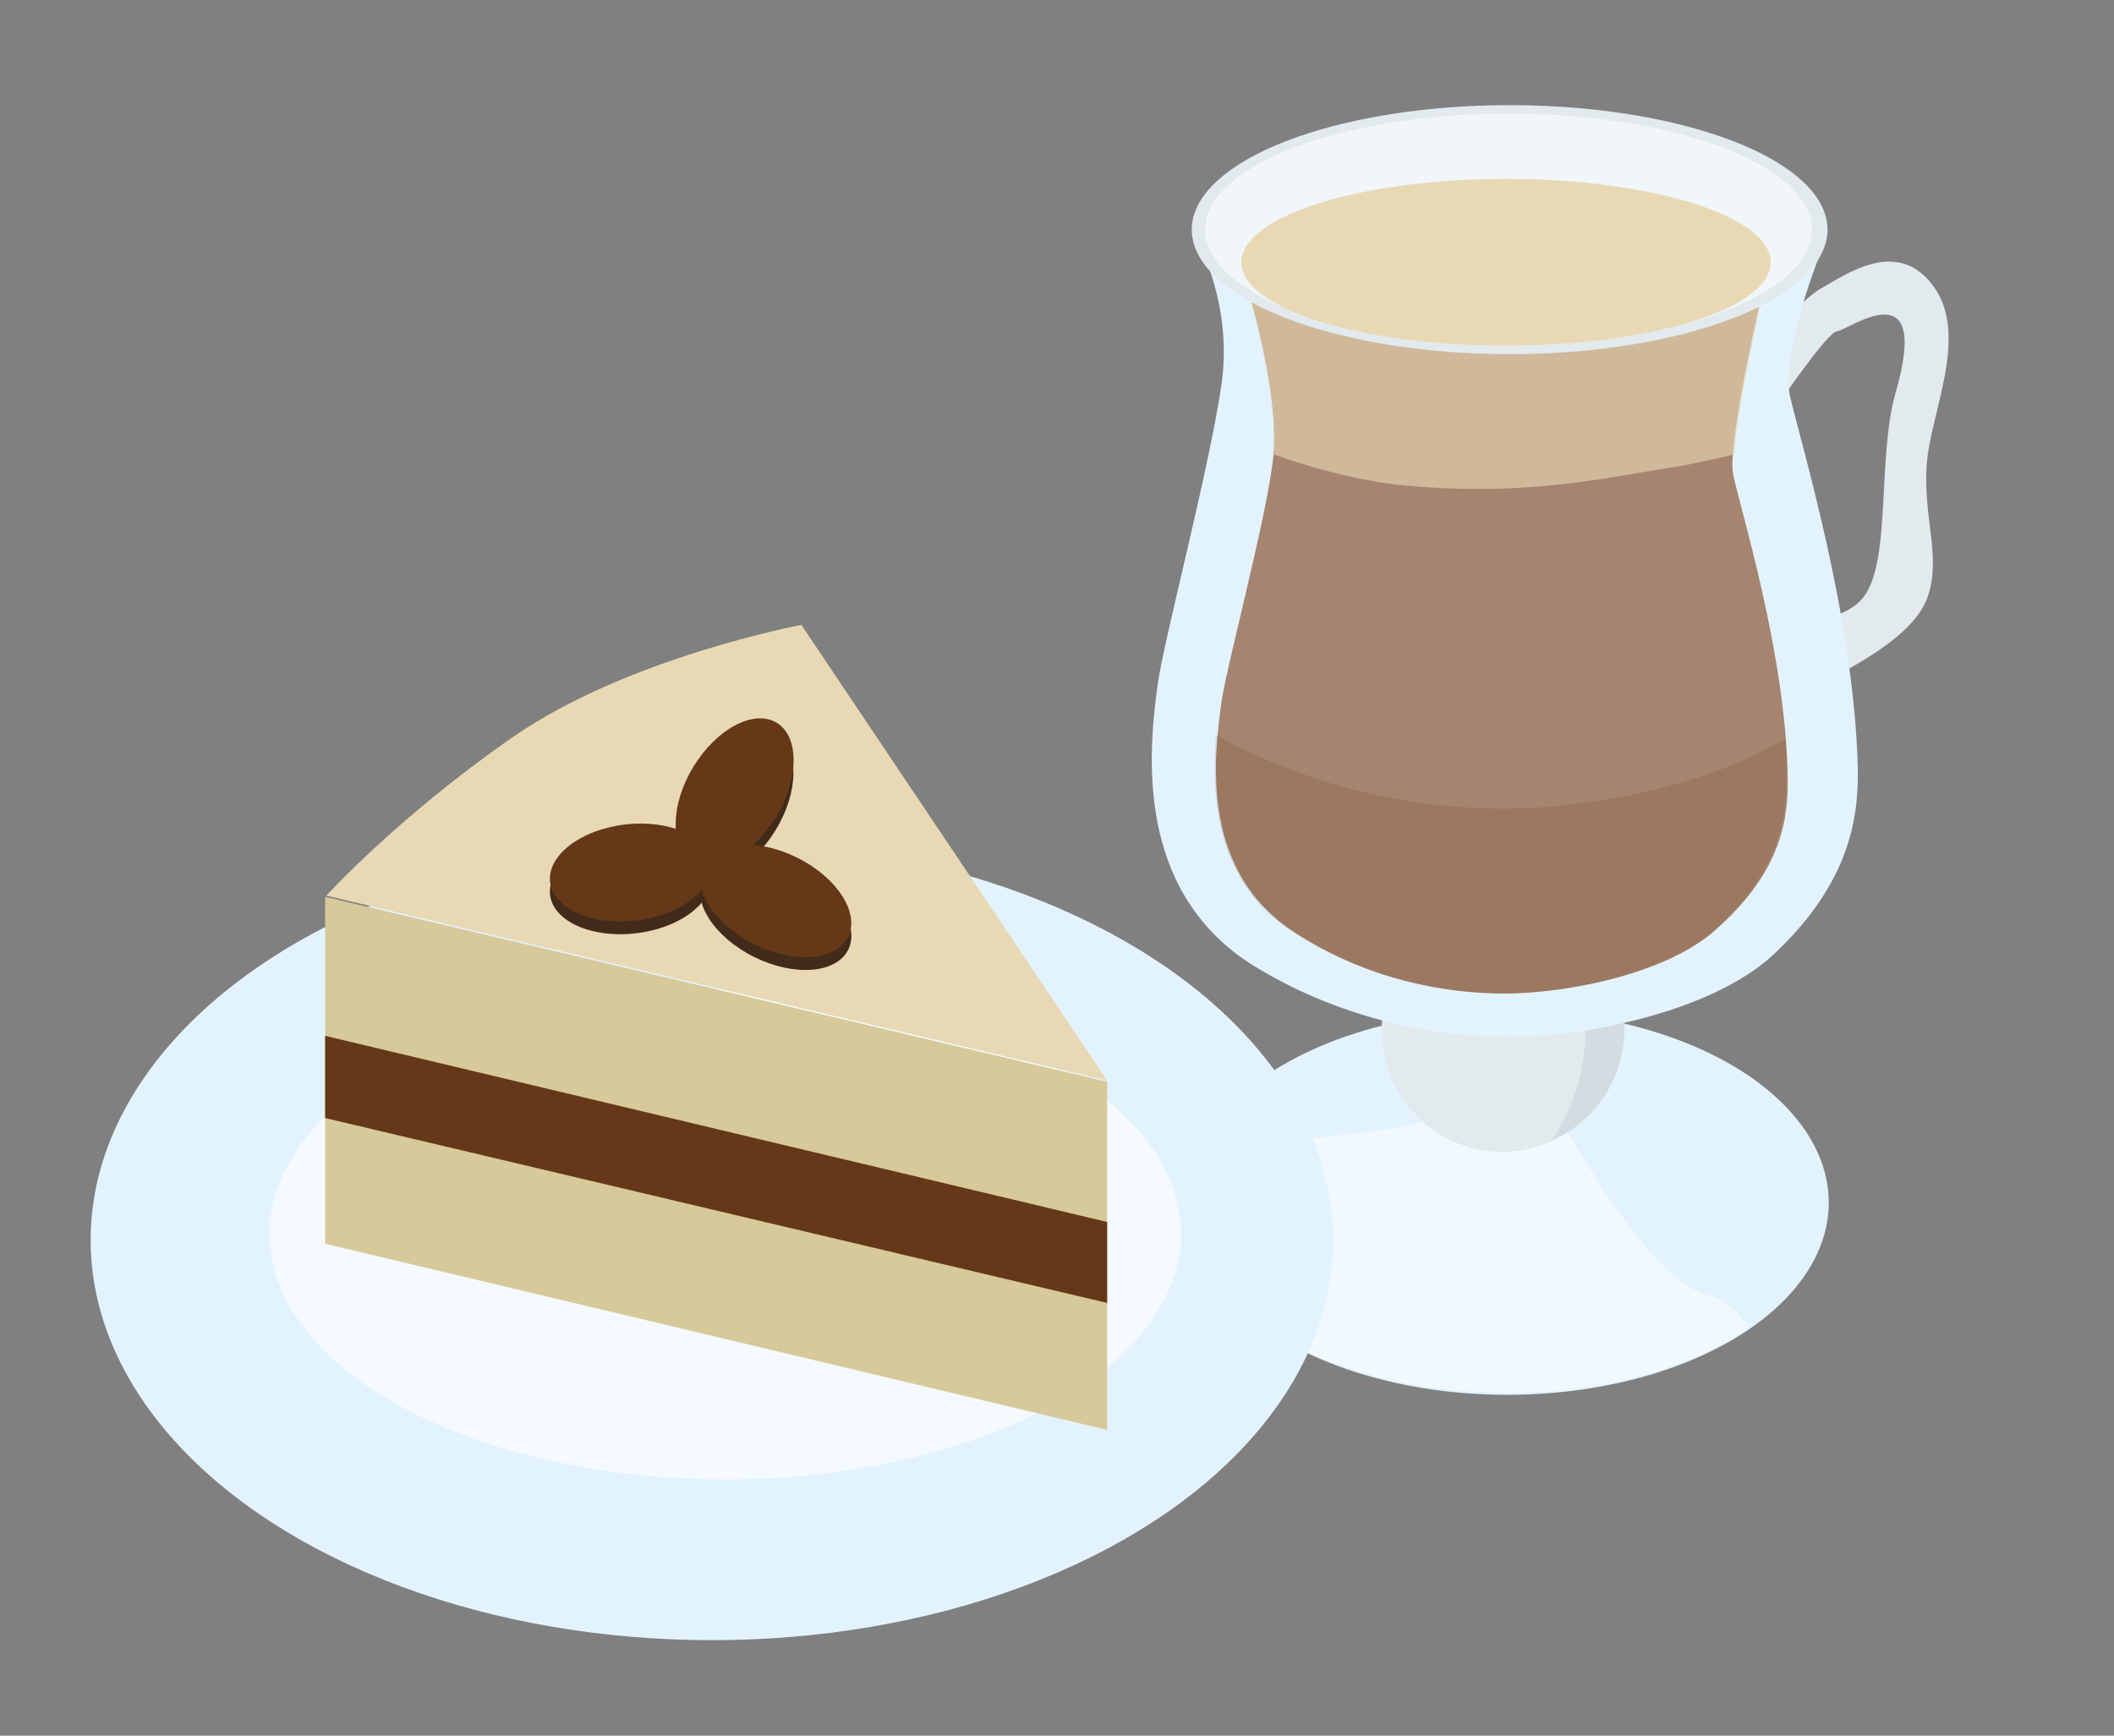 <?xml version="1.0" encoding="utf-8"?>
<!-- Generator: Adobe Illustrator 17.1.0, SVG Export Plug-In . SVG Version: 6.00 Build 0)  -->
<!DOCTYPE svg PUBLIC "-//W3C//DTD SVG 1.1//EN" "http://www.w3.org/Graphics/SVG/1.1/DTD/svg11.dtd">
<svg version="1.1" id="Layer_1" xmlns="http://www.w3.org/2000/svg" xmlns:xlink="http://www.w3.org/1999/xlink" x="0px" y="0px"
	 viewBox="452.4 -2196 174.9 143.6" enable-background="new 452.4 -2196 174.9 143.6" xml:space="preserve">
<rect x="452.4" y="-2196" width="174.9" height="143.6" fill="#808080" stroke="none"/>
<g id="Layer_1_1_">
	<ellipse fill="#E3F3FE" cx="577.1" cy="-2096.5" rx="26.6" ry="15.9"/>
	<path opacity="0.69" fill="#F7FCFF" enable-background="new    " d="M597.1-2086.2c-0.9-1.2-1.9-2.3-3.6-2.7
		c-5.7-1.8-13.3-17-13.3-17s-5.1-2.7-5.1,0.2c0,2.9-14.8,4-19.7,4.3c-1.4,0.1-2.7,0.1-3.9,0.1c-0.8,1.5-1.2,3-1.2,4.6
		c0,8.7,11.9,15.9,26.6,15.9C585-2080.7,592.3-2082.8,597.1-2086.2z"/>
	<circle fill="#E2EAEE" cx="576.7" cy="-2110.7" r="10"/>
	<path fill="#D3DCE0" d="M581.3-2119.7c1.4,2.4,2.3,5.4,2.3,8.6c0,3.7-1.1,7-2.8,9.4c3.6-1.5,6-5.1,6-9.2
		C586.8-2114.6,584.5-2118,581.3-2119.7z"/>
	<path fill="#E2EAEE" d="M599.1-2162c0.2-0.2,4.5-6.6,5.3-6.6s7.9-5.4,4.8,5.2c-1.5,5.4-0.3,14-2.7,16.9s-10.8,2.4-10.8,2.4v4.7
		c0,0,5.7,0.8,7.5-0.1c1.8-1,7.3-3.6,8.6-6.9c1.3-3.3-0.3-6.7,0-11.1c0.3-4.4,3.6-10.8,0.5-14.9c-3-4-7.3-0.8-9.3,0.3
		c-1.8,1-8.1,7.9-8.1,7.9L599.1-2162z"/>
	<path fill="#E3F3FE" d="M551-2177c0,0,3.4,5.5,2.5,12.5c-0.9,6.7-4.8,21.4-5.3,25c-0.8,5.7-1.9,17,7.6,23.2
		c7.3,4.6,15.3,6.1,21.4,6.1s16.7-2,21.9-6.8c6.2-5.8,7.1-11.1,7-15.5c-0.3-12.4-4.7-26.8-5.6-30.7c-0.8-3.4,2.3-11.3,2.3-11.3
		l-13.1-6.7l-22.1,1.9L551-2177z"/>
	<g id="XMLID_1_">
		<g>
			<path fill="#A5856F" d="M600.3-2131.9c0.1,3.6-0.5,7.9-5.7,12.6c-4.1,3.9-12.7,5.5-17.7,5.5c-5.1,0-11.4-1.2-17.3-5
				c-7.8-5-6.8-14.1-6.2-18.7c0.3-2.8,3.6-14.8,4.3-20.3c0.8-5.7-2.6-16.1-2.6-16.1l13.9,4.1l17.9-1.6l11.9-3c0,0-3.6,14.9-3,17.7
				C596.5-2153.5,600.1-2141.9,600.3-2131.9z"/>
		</g>
	</g>
	<g opacity="0.62">
		<path fill="#E8D9B4" d="M557.8-2158.4c0,0,5.9,2.2,11.2,2.6c10.2,0.9,16.7-0.8,22.2-1.6c1.2-0.2,4.7-1,4.7-1
			c0.3-4.7,3-16.1,3-16.1l-11.9,3l-17.9,1.6l-13.9-4.1C555.1-2173.8,558.2-2164.1,557.8-2158.4z"/>
	</g>
	<ellipse fill="#E2EAEE" cx="577.3" cy="-2177" rx="26.3" ry="10.3"/>
	<ellipse fill="#E3F3FE" cx="511.3" cy="-2093.4" rx="51.4" ry="33.1"/>
	<ellipse opacity="0.86" fill="#F7FCFF" enable-background="new    " cx="512.4" cy="-2093.9" rx="37.7" ry="20.3"/>
	<polygon fill="#D7C999" points="544,-2106.5 479.3,-2121.8 479.3,-2093.1 544,-2077.7 	"/>
	<path fill="#E8D9B4" d="M518.7-2144.3l25.3,37.7l-64.6-15.3c0,0,5.9-6.5,15.4-13.1C504.3-2141.6,518.7-2144.3,518.7-2144.3z"/>
	<polygon fill="#653819" points="479.3,-2103.5 544,-2088.2 544,-2094.9 479.3,-2110.3 	"/>
	
		<ellipse transform="matrix(-0.52 0.854 -0.854 -0.52 -1038.308 -3675.451)" fill="#422B1A" cx="513.7" cy="-2129.5" rx="6.7" ry="4"/>
	
		<ellipse transform="matrix(-0.896 -0.444 0.444 -0.896 1920.413 -3791.717)" fill="#422B1A" cx="515.8" cy="-2120.9" rx="6.7" ry="4"/>
	
		<ellipse transform="matrix(-0.993 0.119 -0.119 -0.993 752.287 -4290.959)" fill="#422B1A" cx="503.9" cy="-2123.1" rx="6.7" ry="4"/>
	
		<ellipse transform="matrix(-0.52 0.854 -0.854 -0.52 -1039.228 -3677.089)" fill="#653818" cx="513.7" cy="-2130.6" rx="6.7" ry="4"/>
	
		<ellipse transform="matrix(-0.993 0.119 -0.119 -0.993 752.159 -4293.106)" fill="#653818" cx="503.9" cy="-2124.2" rx="6.7" ry="4"/>
	<ellipse opacity="0.73" fill="#F5FBFF" enable-background="new    " cx="577.2" cy="-2177" rx="25.1" ry="9.6"/>
	<ellipse fill="#E8D9B4" cx="577" cy="-2174.3" rx="21.9" ry="6.9"/>
	
		<ellipse transform="matrix(-0.896 -0.444 0.444 -0.896 1920.892 -3793.76)" fill="#653818" cx="515.8" cy="-2122" rx="6.7" ry="4"/>
	<path opacity="0.15" fill="#653819" enable-background="new    " d="M600.1-2134.9c-6.7,4.1-16.8,5.8-23.3,5.8
		c-6.9,0-15.5-1.5-23.8-6.1c-0.4,5-0.1,12.3,6.5,16.4c5.9,3.8,12.4,5,17.3,5c5.1,0,13.6-1.6,17.7-5.5c5.1-4.7,5.7-8.9,5.7-12.6
		C600.3-2132.8,600.2-2133.8,600.1-2134.9z"/>
</g>
</svg>

